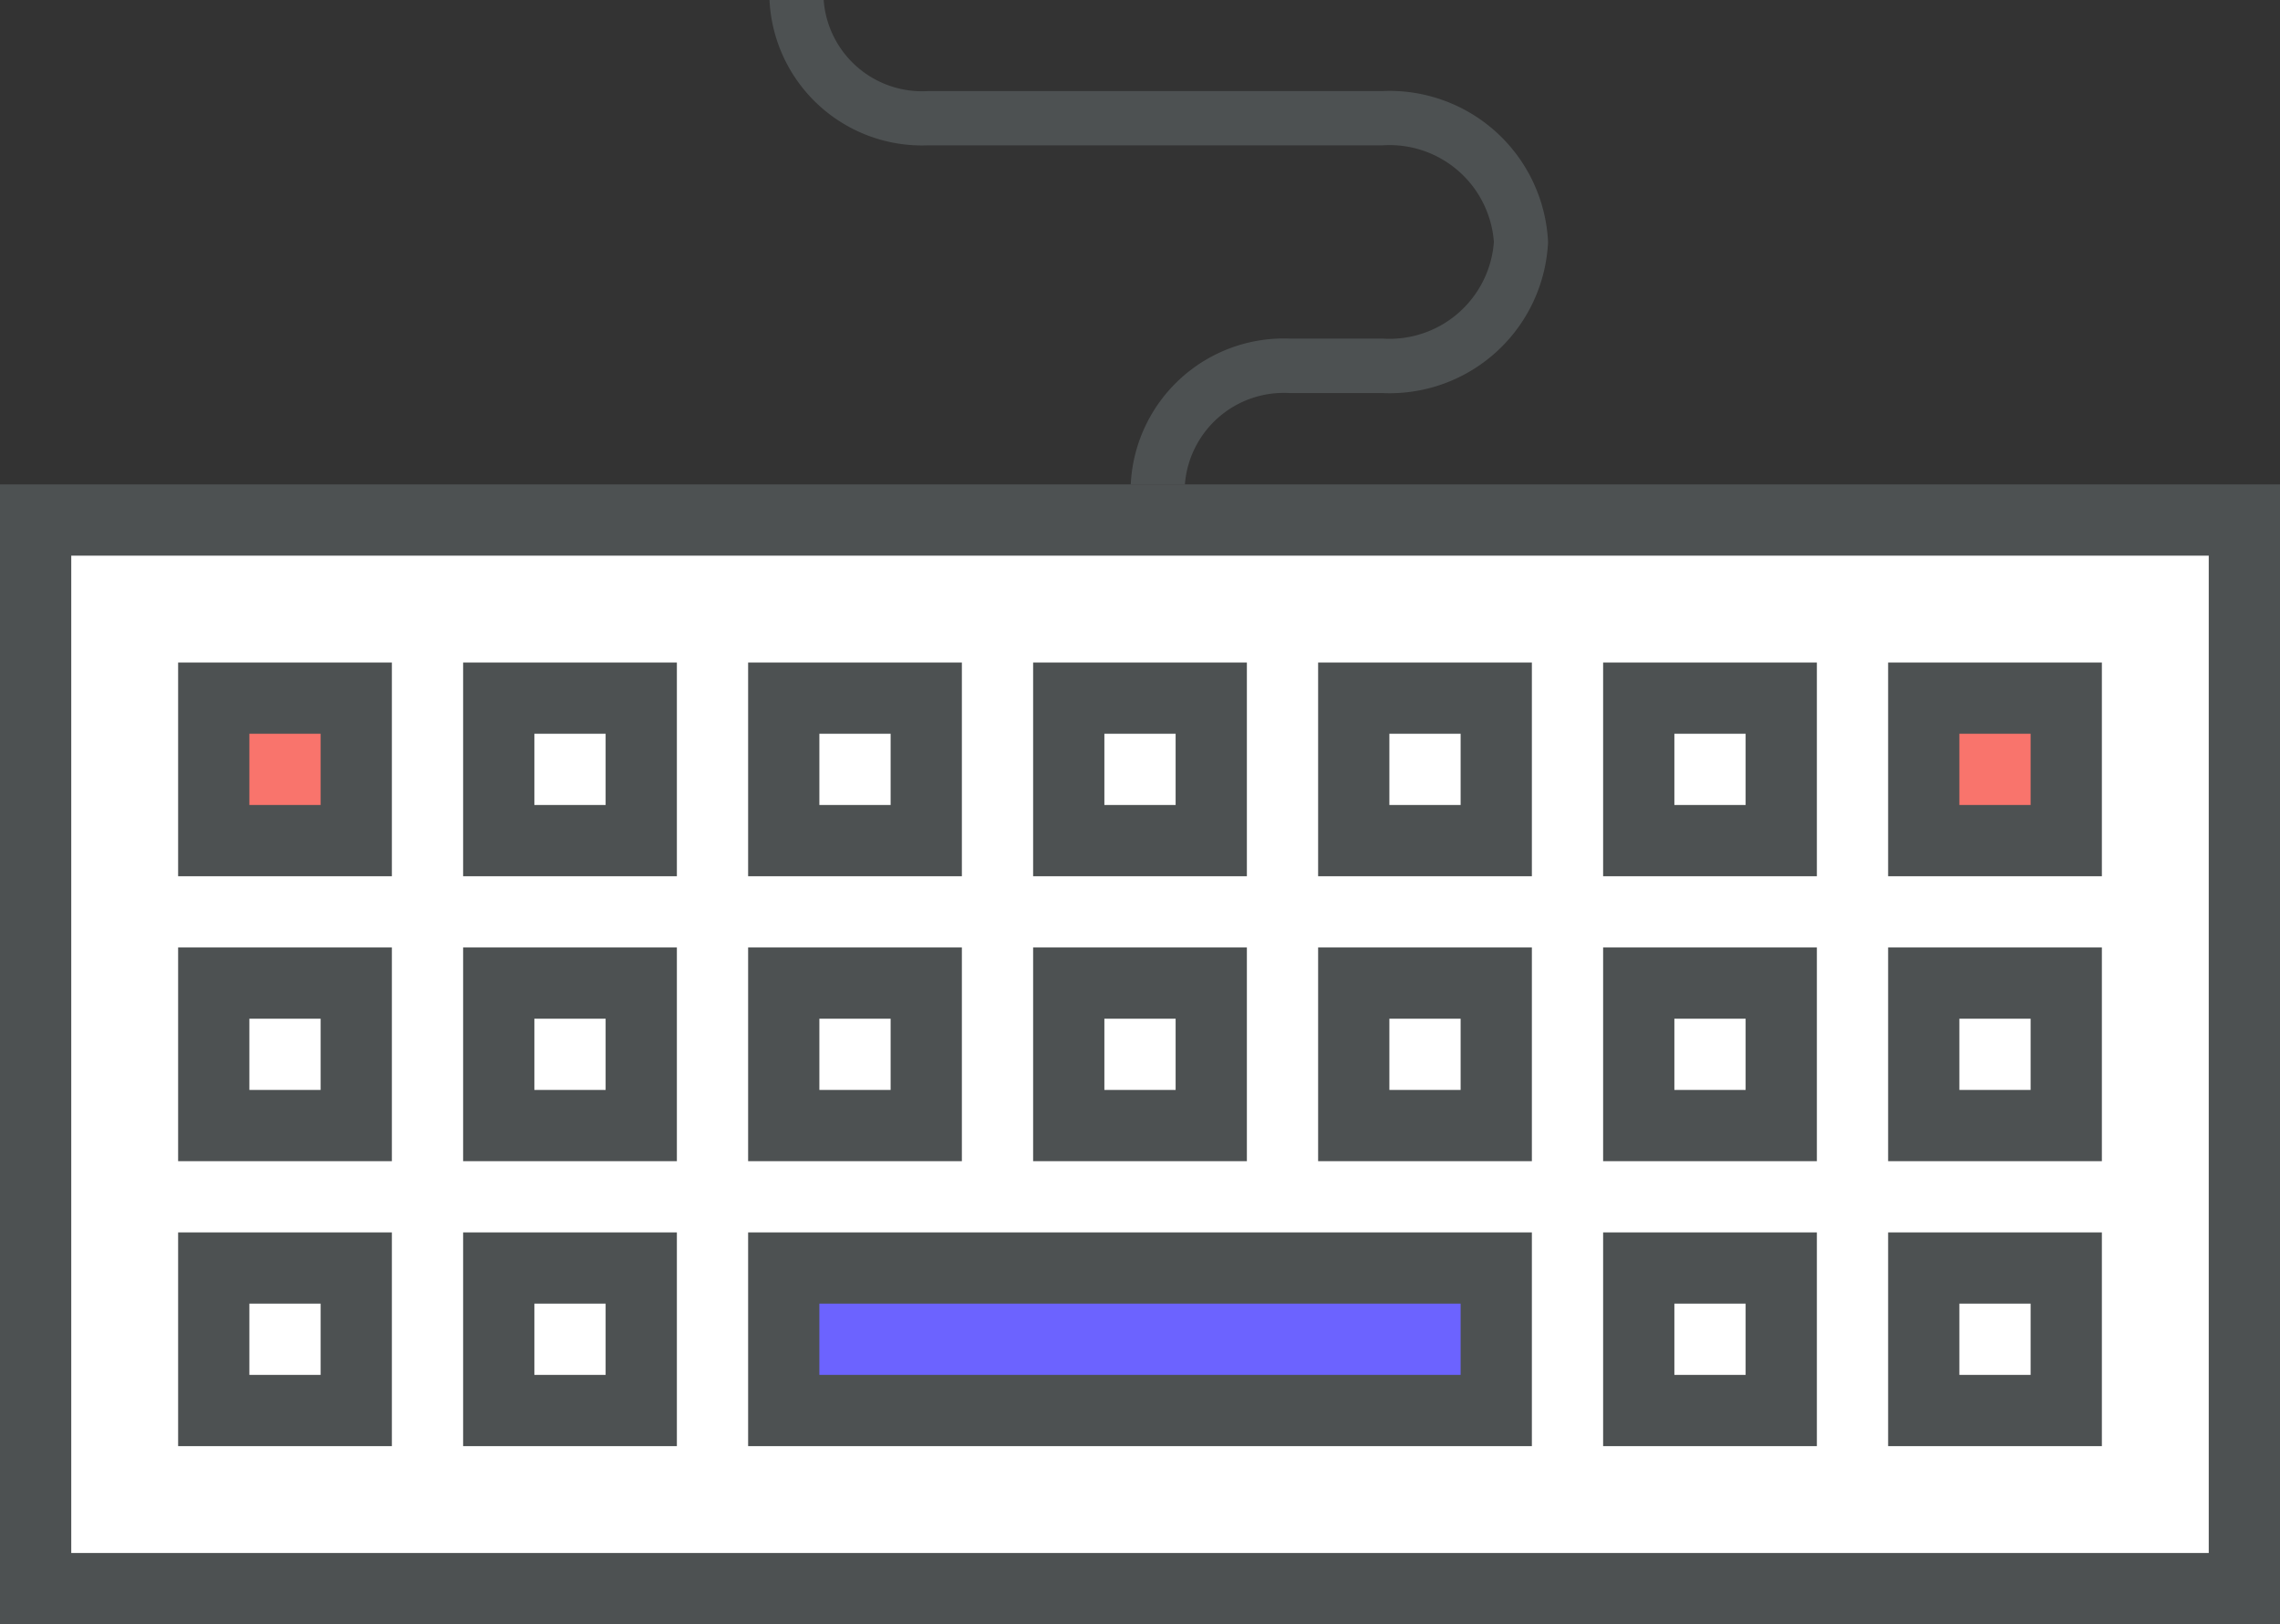 <svg xmlns="http://www.w3.org/2000/svg" xmlns:xlink="http://www.w3.org/1999/xlink" width="80" height="57" viewBox="0 0 80 57">
  <rect x="0" y="0" width="80" height="57" fill="#333333" stroke="none"/>
  <defs>
    <clipPath id="clip-path">
      <rect id="矩形_4136" data-name="矩形 4136" width="27.313" height="17" transform="translate(0 0)" fill="#4d5152"/>
    </clipPath>
  </defs>
  <g id="组_4614" data-name="组 4614" transform="translate(-257 -1282)">
    <rect id="矩形_4113" data-name="矩形 4113" width="77.589" height="37.321" transform="translate(257.982 1300.696)" fill="#fff"/>
    <path id="路径_11031" data-name="路径 11031" d="M80,216H0V176H80ZM2.5,213.5h75v-35H2.5Z" transform="translate(257 1123)" fill="#4d5152"/>
    <path id="路径_11084" data-name="路径 11084" d="M0,0H24.554V4.911H0Z" transform="translate(284.5 1326.232)" fill="#6c63ff"/>
    <path id="路径_11032" data-name="路径 11032" d="M195.5,351.5H168V344h27.5Zm-25-2.5H193v-2.5H170.5Z" transform="translate(115.25 981.25)" fill="#4d5152"/>
    <path id="路径_11034" data-name="路径 11034" d="M111.5,223.5H104V216h7.5Zm-5-2.5H109v-2.5h-2.5Z" transform="translate(169.25 1089.25)" fill="#4d5152"/>
    <path id="路径_11035" data-name="路径 11035" d="M175.5,223.5H168V216h7.5Zm-5-2.5H173v-2.5h-2.5Z" transform="translate(115.25 1089.25)" fill="#4d5152"/>
    <path id="路径_11036" data-name="路径 11036" d="M239.5,223.5H232V216h7.5Zm-5-2.5H237v-2.5h-2.5Z" transform="translate(61.25 1089.25)" fill="#4d5152"/>
    <path id="路径_11037" data-name="路径 11037" d="M303.5,223.5H296V216h7.5Zm-5-2.5H301v-2.5h-2.5Z" transform="translate(7.25 1089.25)" fill="#4d5152"/>
    <path id="路径_11038" data-name="路径 11038" d="M367.5,223.5H360V216h7.5Zm-5-2.5H365v-2.5h-2.5Z" transform="translate(-46.75 1089.25)" fill="#4d5152"/>
    <path id="路径_11040" data-name="路径 11040" d="M47.5,287.5H40V280h7.5Zm-5-2.5H45v-2.5H42.5Z" transform="translate(223.25 1035.25)" fill="#4d5152"/>
    <path id="路径_11041" data-name="路径 11041" d="M111.5,287.5H104V280h7.5Zm-5-2.5H109v-2.5h-2.5Z" transform="translate(169.25 1035.25)" fill="#4d5152"/>
    <path id="路径_11042" data-name="路径 11042" d="M175.5,287.5H168V280h7.5Zm-5-2.5H173v-2.5h-2.5Z" transform="translate(115.25 1035.25)" fill="#4d5152"/>
    <path id="路径_11043" data-name="路径 11043" d="M239.5,287.5H232V280h7.5Zm-5-2.5H237v-2.5h-2.5Z" transform="translate(61.25 1035.25)" fill="#4d5152"/>
    <path id="路径_11044" data-name="路径 11044" d="M303.5,287.5H296V280h7.5Zm-5-2.5H301v-2.5h-2.5Z" transform="translate(7.25 1035.25)" fill="#4d5152"/>
    <path id="路径_11045" data-name="路径 11045" d="M367.5,287.5H360V280h7.5Zm-5-2.5H365v-2.5h-2.5Z" transform="translate(-46.75 1035.25)" fill="#4d5152"/>
    <path id="路径_11046" data-name="路径 11046" d="M431.5,287.5H424V280h7.5Zm-5-2.5H429v-2.5h-2.5Z" transform="translate(-100.75 1035.25)" fill="#4d5152"/>
    <path id="路径_11047" data-name="路径 11047" d="M47.5,351.5H40V344h7.5Zm-5-2.5H45v-2.5H42.5Z" transform="translate(223.25 981.25)" fill="#4d5152"/>
    <path id="路径_11048" data-name="路径 11048" d="M111.5,351.5H104V344h7.5Zm-5-2.5H109v-2.5h-2.5Z" transform="translate(169.25 981.25)" fill="#4d5152"/>
    <path id="路径_11049" data-name="路径 11049" d="M367.5,351.5H360V344h7.5Zm-5-2.5H365v-2.5h-2.5Z" transform="translate(-46.75 981.25)" fill="#4d5152"/>
    <path id="路径_11050" data-name="路径 11050" d="M431.5,351.5H424V344h7.5Zm-5-2.5H429v-2.5h-2.5Z" transform="translate(-100.75 981.25)" fill="#4d5152"/>
    <g id="组_4606" data-name="组 4606" transform="translate(284 1282)">
      <g id="组_4605" data-name="组 4605" transform="translate(0 0)" clip-path="url(#clip-path)">
        <path id="路径_11083" data-name="路径 11083" d="M14.575,17h-1.9a5.379,5.379,0,0,1,5.6-5.117h3.251a3.671,3.671,0,0,0,3.891-3.392A3.671,3.671,0,0,0,21.518,5.1H5.576A5.359,5.359,0,0,1,0,0H1.9A3.462,3.462,0,0,0,5.576,3.195H21.518a5.569,5.569,0,0,1,5.8,5.3,5.569,5.569,0,0,1-5.8,5.3H18.267A3.481,3.481,0,0,0,14.575,17" transform="translate(0 0)" fill="#4d5152"/>
      </g>
    </g>
    <rect id="矩形_4139" data-name="矩形 4139" width="4" height="4" transform="translate(265 1307)" fill="#f9746c"/>
    <path id="路径_11091" data-name="路径 11091" d="M47.5,223.5H40V216h7.5Zm-5-2.5H45v-2.5H42.5Z" transform="translate(223.25 1089.25)" fill="#4d5152"/>
    <rect id="矩形_4140" data-name="矩形 4140" width="4" height="4" transform="translate(325 1307)" fill="#f9746c"/>
    <path id="路径_11092" data-name="路径 11092" d="M431.5,223.5H424V216h7.5Zm-5-2.5H429v-2.5h-2.5Z" transform="translate(-100.75 1089.25)" fill="#4d5152"/>
  </g>
</svg>
